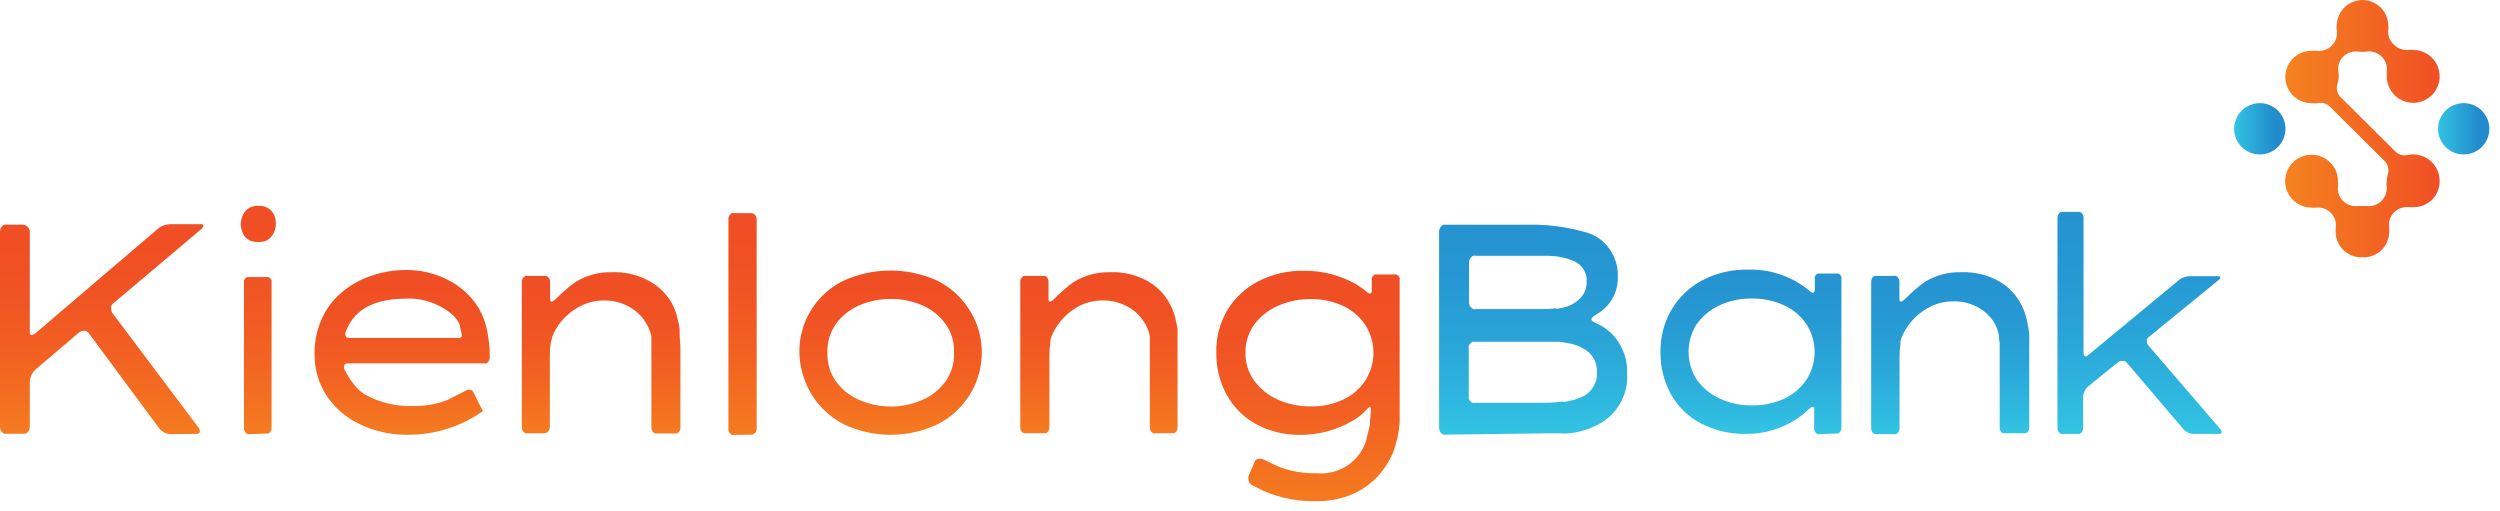 <svg width="181" height="37" viewBox="0 0 181 37" fill="none" xmlns="http://www.w3.org/2000/svg">
<path d="M12.327 31.43C12.174 31.423 12.025 31.381 11.89 31.309C11.746 31.234 11.619 31.129 11.518 31.002L6.442 24.142C6.385 24.045 6.291 23.975 6.182 23.947H6.043C5.931 23.949 5.823 23.988 5.736 24.058L2.538 26.782C2.418 26.901 2.323 27.044 2.259 27.2C2.193 27.346 2.159 27.505 2.157 27.665V30.891C2.159 30.962 2.148 31.034 2.122 31.101C2.096 31.168 2.058 31.229 2.008 31.281C1.962 31.329 1.909 31.37 1.85 31.402H0.298C0.241 31.376 0.19 31.338 0.149 31.29C0.1 31.238 0.061 31.177 0.035 31.11C0.01 31.043 -0.002 30.972 0 30.9V16.761C0.001 16.622 0.054 16.49 0.149 16.389C0.187 16.336 0.238 16.295 0.298 16.268C0.362 16.255 0.429 16.255 0.493 16.268H1.646C1.715 16.268 1.783 16.284 1.845 16.312C1.908 16.341 1.963 16.383 2.008 16.435C2.057 16.484 2.095 16.542 2.121 16.606C2.146 16.67 2.159 16.738 2.157 16.807V23.974C2.157 24.133 2.157 24.225 2.222 24.244C2.256 24.253 2.291 24.253 2.324 24.244C2.404 24.239 2.48 24.206 2.538 24.151L11.407 16.584C11.529 16.474 11.671 16.389 11.825 16.333C11.976 16.272 12.136 16.237 12.299 16.231H14.493C14.642 16.231 14.725 16.231 14.725 16.342C14.709 16.434 14.659 16.517 14.586 16.575L8.209 21.957C8.123 22.021 8.064 22.113 8.041 22.218V22.338C8.041 22.462 8.08 22.582 8.153 22.682L14.391 30.984C14.437 31.053 14.466 31.133 14.474 31.216C14.474 31.346 14.391 31.411 14.214 31.411L12.327 31.43Z" fill="url(#paint0_linear)"/>
<path d="M17.747 17.16C17.543 16.893 17.433 16.567 17.433 16.231C17.433 15.895 17.543 15.568 17.747 15.301C17.86 15.163 18.007 15.057 18.174 14.995C18.341 14.922 18.523 14.89 18.704 14.902C18.878 14.893 19.051 14.919 19.215 14.976C19.379 15.041 19.528 15.139 19.652 15.264C19.873 15.522 19.986 15.855 19.968 16.194C19.977 16.531 19.865 16.861 19.652 17.123C19.538 17.264 19.391 17.376 19.224 17.449C18.886 17.554 18.523 17.554 18.183 17.449C18.018 17.387 17.869 17.288 17.747 17.16ZM18.09 31.43H17.932C17.883 31.407 17.839 31.376 17.802 31.337C17.755 31.291 17.719 31.236 17.695 31.175C17.671 31.114 17.66 31.049 17.663 30.984V20.479C17.654 20.421 17.654 20.361 17.663 20.302C17.685 20.248 17.716 20.198 17.756 20.154C17.795 20.118 17.839 20.086 17.886 20.061C17.938 20.052 17.992 20.052 18.044 20.061H19.262C19.317 20.051 19.374 20.051 19.429 20.061C19.482 20.081 19.53 20.113 19.569 20.154C19.608 20.198 19.639 20.248 19.662 20.302C19.671 20.361 19.671 20.421 19.662 20.479V30.984C19.661 31.1 19.618 31.213 19.541 31.3C19.502 31.341 19.454 31.373 19.401 31.393H19.234L18.09 31.43Z" fill="url(#paint1_linear)"/>
<path d="M26.028 30.703C25.059 30.245 24.234 29.532 23.639 28.64C23.065 27.751 22.765 26.713 22.775 25.656C22.756 24.772 22.934 23.896 23.295 23.09C23.62 22.348 24.114 21.693 24.736 21.175C25.359 20.643 26.079 20.236 26.856 19.976C27.666 19.695 28.517 19.55 29.375 19.548C30.434 19.535 31.481 19.781 32.424 20.264C33.309 20.707 34.059 21.378 34.599 22.207C34.973 22.831 35.219 23.523 35.324 24.243L35.389 24.689C35.434 24.997 35.456 25.307 35.455 25.618V25.916C35.445 26.027 35.399 26.131 35.324 26.213C35.293 26.254 35.251 26.286 35.204 26.306C35.151 26.316 35.098 26.316 35.046 26.306H25.173C25.006 26.306 24.913 26.381 24.913 26.52C24.904 26.582 24.904 26.644 24.913 26.706L25.108 27.05C25.256 27.329 25.431 27.594 25.629 27.84C25.851 28.126 26.122 28.372 26.428 28.565C27.484 29.152 28.68 29.438 29.886 29.393C30.754 29.417 31.617 29.265 32.424 28.946L33.354 28.472L33.735 28.277C33.784 28.249 33.837 28.23 33.893 28.221H34.06C34.112 28.238 34.16 28.267 34.2 28.305C34.242 28.339 34.274 28.384 34.293 28.435L34.962 29.774L34.655 29.969L34.33 30.174C32.891 31.031 31.245 31.481 29.57 31.475C28.345 31.5 27.132 31.236 26.028 30.703ZM33.326 24.438C33.342 24.437 33.357 24.432 33.371 24.425C33.386 24.418 33.398 24.408 33.409 24.396C33.419 24.384 33.427 24.37 33.432 24.355C33.437 24.34 33.439 24.324 33.437 24.308C33.417 24.099 33.373 23.893 33.307 23.694V23.555C33.185 23.274 33.008 23.022 32.787 22.811C31.864 22.001 30.667 21.575 29.44 21.621C27.144 21.621 25.722 22.365 25.108 23.843L25.006 24.075V24.196C25.007 24.258 25.023 24.319 25.052 24.373C25.052 24.438 25.155 24.466 25.266 24.466H33.112C33.18 24.475 33.249 24.475 33.316 24.466L33.326 24.438Z" fill="url(#paint2_linear)"/>
<path d="M47.589 31.376H47.412C47.36 31.35 47.313 31.315 47.273 31.274C47.2 31.184 47.161 31.073 47.161 30.958V24.348C47.078 23.962 46.92 23.595 46.696 23.27C46.39 22.797 45.963 22.415 45.46 22.164C44.933 21.886 44.345 21.745 43.749 21.755C43.204 21.749 42.665 21.863 42.169 22.089C41.702 22.304 41.278 22.6 40.914 22.963C40.583 23.294 40.31 23.677 40.105 24.097C40.023 24.259 39.964 24.431 39.929 24.608L39.873 24.822C39.828 25.13 39.806 25.441 39.808 25.752V30.911C39.809 31.026 39.77 31.139 39.696 31.227C39.659 31.27 39.613 31.304 39.562 31.328C39.511 31.352 39.455 31.365 39.399 31.367H38.041C37.992 31.341 37.948 31.306 37.911 31.265C37.87 31.223 37.837 31.174 37.815 31.119C37.792 31.065 37.781 31.007 37.781 30.948V20.407C37.782 20.283 37.828 20.164 37.911 20.072C37.948 20.033 37.993 20.001 38.041 19.979C38.094 19.97 38.147 19.97 38.2 19.979H39.408C39.463 19.97 39.52 19.97 39.575 19.979C39.625 20.005 39.669 20.04 39.706 20.081C39.786 20.174 39.829 20.293 39.826 20.416V21.597C39.826 21.755 39.826 21.838 39.938 21.838C40.008 21.827 40.073 21.794 40.124 21.745L40.384 21.513C40.565 21.321 40.757 21.141 40.961 20.974C41.188 20.767 41.43 20.577 41.686 20.407C42.459 19.932 43.353 19.69 44.261 19.709C45.234 19.664 46.2 19.893 47.049 20.369C47.551 20.654 47.991 21.037 48.342 21.494C48.679 21.944 48.917 22.461 49.039 23.01C49.112 23.275 49.168 23.545 49.206 23.818V24.2C49.206 24.599 49.262 24.897 49.262 25.129V30.976C49.262 31.035 49.251 31.093 49.228 31.147C49.206 31.201 49.173 31.251 49.132 31.292C49.099 31.336 49.054 31.369 49.002 31.385H47.589V31.376Z" fill="url(#paint3_linear)"/>
<path d="M53.11 31.484H52.989C52.94 31.461 52.896 31.43 52.859 31.391C52.783 31.299 52.74 31.184 52.738 31.066V15.829C52.745 15.72 52.787 15.615 52.859 15.532L52.989 15.43C53.041 15.42 53.095 15.42 53.147 15.43H54.374C54.431 15.431 54.486 15.444 54.538 15.468C54.589 15.492 54.635 15.526 54.672 15.569C54.745 15.658 54.785 15.77 54.783 15.885V31.019C54.785 31.134 54.745 31.246 54.672 31.335C54.635 31.378 54.589 31.412 54.538 31.436C54.486 31.46 54.431 31.473 54.374 31.474L53.11 31.484Z" fill="url(#paint4_linear)"/>
<path d="M61.058 30.704C60.344 30.324 59.712 29.806 59.199 29.18C58.696 28.555 58.326 27.834 58.111 27.06C57.729 25.775 57.813 24.395 58.349 23.165C58.884 21.936 59.837 20.935 61.04 20.339C62.114 19.843 63.282 19.587 64.465 19.587C65.648 19.587 66.817 19.843 67.891 20.339C68.838 20.819 69.635 21.549 70.196 22.45C70.63 23.128 70.913 23.892 71.023 24.69C71.138 25.487 71.086 26.3 70.87 27.076C70.654 27.852 70.279 28.575 69.769 29.198C69.257 29.821 68.624 30.333 67.909 30.704C66.839 31.214 65.669 31.479 64.484 31.479C63.298 31.479 62.128 31.214 61.058 30.704ZM66.84 28.929C67.496 28.633 68.06 28.168 68.476 27.581C68.875 27.012 69.083 26.332 69.071 25.638V25.406C69.083 24.717 68.874 24.043 68.476 23.481C68.06 22.895 67.496 22.43 66.84 22.134C66.102 21.808 65.304 21.64 64.498 21.641C63.688 21.641 62.887 21.809 62.146 22.134C61.488 22.43 60.92 22.895 60.5 23.481C60.111 24.048 59.904 24.719 59.906 25.406V25.638C59.898 26.332 60.106 27.01 60.5 27.581C60.92 28.168 61.488 28.633 62.146 28.929C62.885 29.261 63.687 29.432 64.498 29.431C65.305 29.433 66.104 29.262 66.84 28.929Z" fill="url(#paint5_linear)"/>
<path d="M83.665 31.376H83.498L83.368 31.273C83.293 31.185 83.25 31.073 83.247 30.957V24.348C83.176 23.961 83.024 23.594 82.801 23.27C82.495 22.797 82.068 22.415 81.564 22.163C81.038 21.885 80.449 21.745 79.854 21.754C79.306 21.747 78.763 21.862 78.264 22.089C77.373 22.519 76.655 23.241 76.228 24.134C76.143 24.295 76.081 24.467 76.043 24.645V24.859C75.993 25.167 75.971 25.478 75.978 25.789V30.948C75.978 31.065 75.934 31.177 75.857 31.264C75.827 31.313 75.781 31.349 75.727 31.366H74.118L73.988 31.264C73.91 31.177 73.867 31.065 73.867 30.948V20.407C73.865 20.284 73.908 20.164 73.988 20.072C74.025 20.033 74.069 20.001 74.118 19.979C74.171 19.97 74.224 19.97 74.276 19.979H75.503C75.556 19.97 75.609 19.97 75.662 19.979C75.713 19.995 75.759 20.028 75.792 20.072C75.872 20.164 75.915 20.284 75.912 20.407V21.596C75.912 21.754 75.912 21.838 76.024 21.838C76.094 21.826 76.159 21.794 76.21 21.745L76.452 21.513C76.61 21.355 76.796 21.169 77.028 20.974C77.259 20.771 77.501 20.582 77.753 20.407C78.531 19.933 79.427 19.691 80.337 19.709C81.31 19.665 82.276 19.894 83.126 20.369C83.614 20.654 84.04 21.035 84.377 21.489C84.714 21.943 84.956 22.46 85.088 23.009C85.162 23.316 85.218 23.595 85.255 23.818V30.957C85.255 31.074 85.212 31.187 85.134 31.273C85.097 31.313 85.053 31.344 85.004 31.366H83.665V31.376Z" fill="url(#paint6_linear)"/>
<path d="M91.491 35.547L90.617 35.11C90.544 35.061 90.484 34.995 90.443 34.916C90.403 34.839 90.383 34.751 90.385 34.663V34.477L90.812 33.492C90.832 33.411 90.877 33.339 90.942 33.288C91.01 33.24 91.092 33.214 91.175 33.213H91.342L91.751 33.399C92.011 33.529 92.337 33.678 92.681 33.827C93.534 34.143 94.44 34.291 95.349 34.264C96.196 34.338 97.04 34.096 97.719 33.585C98.394 33.078 98.853 32.334 99.002 31.503C99.086 31.205 99.141 30.945 99.188 30.731V30.406C99.233 30.148 99.254 29.887 99.253 29.625C99.253 29.532 99.253 29.486 99.188 29.486C99.123 29.486 99.076 29.486 98.974 29.625L98.742 29.857C98.553 30.044 98.344 30.21 98.119 30.35C96.892 31.119 95.467 31.513 94.019 31.484C92.942 31.483 91.881 31.215 90.933 30.703C90.043 30.212 89.309 29.481 88.814 28.593C88.302 27.653 88.043 26.596 88.061 25.525C88.031 24.441 88.312 23.37 88.869 22.439C89.409 21.556 90.181 20.839 91.1 20.366C92.127 19.841 93.267 19.579 94.419 19.604C95.745 19.592 97.051 19.932 98.203 20.589L98.798 20.998L99.011 21.184C99.064 21.222 99.124 21.247 99.188 21.259C99.281 21.259 99.318 21.175 99.318 21.017V20.301C99.309 20.243 99.309 20.183 99.318 20.124C99.335 20.067 99.367 20.015 99.411 19.976C99.443 19.929 99.489 19.894 99.541 19.873C99.597 19.864 99.653 19.864 99.709 19.873H100.926C100.981 19.855 101.039 19.855 101.094 19.873C101.147 19.893 101.194 19.925 101.233 19.966C101.275 20.01 101.31 20.06 101.335 20.115C101.345 20.174 101.345 20.233 101.335 20.292V30.592C101.282 31.286 101.138 31.97 100.908 32.628C100.612 33.402 100.153 34.103 99.56 34.682C99.008 35.213 98.353 35.624 97.636 35.891C96.915 36.154 96.153 36.287 95.386 36.281C94.049 36.328 92.719 36.077 91.491 35.547ZM97.282 28.909C98.177 28.495 98.871 27.742 99.211 26.817C99.551 25.891 99.509 24.868 99.095 23.973C99.027 23.826 98.949 23.683 98.863 23.545C98.471 22.951 97.925 22.476 97.282 22.17C96.543 21.815 95.731 21.64 94.912 21.658C94.066 21.64 93.226 21.815 92.458 22.17C91.782 22.475 91.199 22.953 90.766 23.555C90.364 24.146 90.156 24.848 90.171 25.563C90.161 26.268 90.376 26.958 90.784 27.533C91.219 28.133 91.802 28.61 92.476 28.919C93.247 29.265 94.085 29.437 94.93 29.421C95.744 29.438 96.55 29.263 97.282 28.909Z" fill="url(#paint7_linear)"/>
<path d="M104.693 31.468H104.498C104.44 31.44 104.387 31.402 104.34 31.357C104.246 31.252 104.193 31.117 104.191 30.976V16.762C104.193 16.621 104.246 16.486 104.34 16.381C104.387 16.336 104.44 16.298 104.498 16.27H111.303C111.769 16.279 112.235 16.316 112.697 16.381C113.424 16.474 114.141 16.623 114.845 16.827C115.176 16.921 115.49 17.069 115.774 17.264C116.212 17.582 116.564 18.003 116.801 18.489C117.038 18.976 117.151 19.512 117.131 20.053C117.145 20.596 117.011 21.132 116.744 21.605C116.477 22.078 116.088 22.47 115.616 22.739L115.402 22.879C115.282 22.963 115.217 23.046 115.217 23.121C115.217 23.195 115.282 23.26 115.412 23.334L115.932 23.585C116.56 23.942 117.065 24.48 117.382 25.129C117.681 25.701 117.825 26.342 117.801 26.988C117.853 27.689 117.715 28.39 117.4 29.019C117.086 29.647 116.608 30.179 116.016 30.558C115.277 31.012 114.444 31.292 113.58 31.375C113.395 31.394 113.208 31.394 113.023 31.375H111.796L104.693 31.468ZM112.688 22.358L113.116 22.284C113.652 22.181 114.139 21.904 114.501 21.494C114.751 21.188 114.883 20.802 114.873 20.406C114.902 20.105 114.833 19.802 114.677 19.542C114.52 19.279 114.291 19.066 114.017 18.928C113.365 18.649 112.662 18.51 111.954 18.519H106.85C106.786 18.5 106.719 18.5 106.655 18.519C106.598 18.549 106.547 18.59 106.506 18.64C106.455 18.689 106.416 18.749 106.39 18.814C106.365 18.88 106.353 18.951 106.357 19.021V21.875C106.353 21.945 106.365 22.016 106.39 22.082C106.416 22.148 106.455 22.207 106.506 22.256C106.547 22.306 106.598 22.347 106.655 22.377C106.719 22.395 106.786 22.395 106.85 22.377H111.712C112.023 22.377 112.333 22.358 112.642 22.321L112.688 22.358ZM113.199 29.107C113.724 29.044 114.233 28.89 114.705 28.652C115 28.479 115.241 28.228 115.402 27.927C115.566 27.625 115.644 27.284 115.626 26.941C115.626 25.91 115.021 25.231 113.822 24.905C113.515 24.836 113.205 24.784 112.893 24.747H106.794C106.733 24.738 106.67 24.738 106.608 24.747C106.545 24.771 106.49 24.813 106.45 24.868C106.399 24.917 106.361 24.978 106.339 25.045C106.329 25.113 106.329 25.182 106.339 25.249V28.661C106.33 28.732 106.33 28.804 106.339 28.875C106.365 28.94 106.403 29 106.45 29.052C106.497 29.097 106.55 29.134 106.608 29.163C106.669 29.182 106.734 29.182 106.794 29.163H111.851C112.293 29.16 112.734 29.129 113.171 29.07L113.199 29.107Z" fill="url(#paint8_linear)"/>
<path d="M131.756 31.431H131.598C131.549 31.409 131.505 31.377 131.468 31.338C131.426 31.298 131.393 31.248 131.372 31.194C131.352 31.139 131.343 31.081 131.347 31.022V29.665C131.347 29.516 131.347 29.451 131.226 29.451C131.16 29.46 131.098 29.489 131.05 29.535L130.789 29.776C130.594 29.962 130.382 30.13 130.157 30.279C129.062 31.027 127.765 31.422 126.439 31.413C125.292 31.442 124.157 31.179 123.139 30.65C122.231 30.175 121.481 29.445 120.982 28.549C120.463 27.611 120.2 26.553 120.22 25.482C120.2 24.394 120.483 23.322 121.038 22.386C121.572 21.496 122.341 20.769 123.26 20.285C124.278 19.757 125.413 19.495 126.56 19.523C128.109 19.473 129.626 19.97 130.845 20.927L131.059 21.103C131.107 21.157 131.173 21.19 131.245 21.196C131.338 21.196 131.394 21.113 131.394 20.945V20.22C131.375 20.163 131.375 20.101 131.394 20.044C131.41 19.986 131.442 19.935 131.487 19.895C131.524 19.856 131.568 19.824 131.617 19.802H133.095C133.144 19.824 133.188 19.856 133.225 19.895C133.264 19.939 133.296 19.989 133.318 20.044C133.336 20.101 133.336 20.163 133.318 20.22V30.976C133.319 31.032 133.309 31.088 133.288 31.141C133.267 31.194 133.236 31.242 133.197 31.282C133.165 31.329 133.12 31.365 133.067 31.385C133.015 31.394 132.961 31.394 132.909 31.385L131.756 31.431ZM129.218 28.847C129.86 28.532 130.409 28.055 130.808 27.462C131.181 26.869 131.379 26.182 131.379 25.482C131.379 24.781 131.181 24.095 130.808 23.502C130.411 22.909 129.862 22.434 129.218 22.126C128.466 21.772 127.642 21.597 126.811 21.614C125.995 21.601 125.187 21.776 124.449 22.126C123.799 22.435 123.239 22.905 122.823 23.492C122.45 24.085 122.252 24.772 122.252 25.472C122.252 26.173 122.45 26.859 122.823 27.453C123.242 28.058 123.817 28.54 124.487 28.847C125.224 29.194 126.033 29.366 126.848 29.349C127.666 29.365 128.477 29.193 129.218 28.847Z" fill="url(#paint9_linear)"/>
<path d="M145.187 31.375H145.02L144.89 31.273C144.816 31.184 144.776 31.072 144.778 30.957V25.026C144.788 24.873 144.772 24.719 144.731 24.571V24.348C144.675 23.99 144.552 23.646 144.369 23.334C144.071 22.866 143.654 22.484 143.16 22.228C142.634 21.95 142.045 21.809 141.45 21.819C140.902 21.812 140.359 21.927 139.86 22.154C138.951 22.575 138.216 23.298 137.778 24.199C137.693 24.36 137.63 24.532 137.592 24.71V24.924C137.543 25.231 137.521 25.542 137.527 25.854V31.013C137.529 31.071 137.519 31.129 137.498 31.183C137.478 31.237 137.446 31.287 137.406 31.329C137.376 31.377 137.33 31.413 137.276 31.431C137.222 31.45 137.163 31.45 137.109 31.431H135.724L135.593 31.329C135.516 31.242 135.473 31.13 135.473 31.013V20.406C135.47 20.283 135.513 20.164 135.593 20.072C135.63 20.032 135.675 20.001 135.724 19.979C135.776 19.969 135.829 19.969 135.882 19.979H137.099C137.154 19.96 137.213 19.96 137.267 19.979C137.316 20.001 137.36 20.032 137.397 20.072C137.477 20.164 137.521 20.283 137.518 20.406V21.596C137.518 21.754 137.518 21.838 137.629 21.838C137.699 21.826 137.764 21.794 137.815 21.745L138.066 21.512C138.224 21.354 138.419 21.168 138.643 20.973C138.874 20.771 139.116 20.582 139.368 20.406C140.145 19.932 141.042 19.69 141.952 19.709C142.925 19.665 143.891 19.893 144.741 20.369C145.229 20.654 145.654 21.035 145.991 21.489C146.328 21.942 146.57 22.459 146.702 23.009C146.777 23.316 146.832 23.595 146.87 23.818L146.916 24.18V30.957C146.916 31.074 146.873 31.186 146.795 31.273C146.758 31.312 146.714 31.344 146.665 31.366H145.178L145.187 31.375Z" fill="url(#paint10_linear)"/>
<path d="M158.806 31.413C158.534 31.401 158.277 31.284 158.09 31.087L153.962 26.235C153.923 26.188 153.872 26.152 153.814 26.133H153.618C153.518 26.13 153.419 26.163 153.34 26.226L151.155 28.001C151.056 28.093 150.977 28.203 150.923 28.326C150.856 28.449 150.821 28.587 150.82 28.726V30.994C150.82 31.111 150.777 31.224 150.7 31.31L150.569 31.413C150.517 31.422 150.464 31.422 150.411 31.413H149.38C149.324 31.422 149.268 31.422 149.212 31.413C149.164 31.389 149.123 31.354 149.091 31.31C149.05 31.269 149.017 31.22 148.995 31.165C148.972 31.111 148.961 31.053 148.961 30.994V15.758C148.961 15.7 148.972 15.641 148.995 15.587C149.017 15.533 149.05 15.484 149.091 15.442C149.123 15.399 149.164 15.364 149.212 15.34H150.597L150.727 15.442C150.805 15.529 150.848 15.642 150.848 15.758V25.538C150.848 25.714 150.904 25.807 151.016 25.807C151.08 25.796 151.139 25.763 151.183 25.714L157.765 20.267C157.872 20.174 157.999 20.107 158.136 20.072C158.255 20.024 158.381 19.998 158.508 19.997H160.553C160.683 19.997 160.758 19.997 160.758 20.081C160.758 20.165 160.711 20.192 160.637 20.267L155.58 24.394C155.478 24.478 155.431 24.552 155.431 24.617V24.72C155.432 24.817 155.465 24.912 155.524 24.989L160.767 31.087C160.814 31.146 160.843 31.217 160.851 31.292C160.851 31.375 160.786 31.413 160.637 31.413H158.806Z" fill="url(#paint11_linear)"/>
<path d="M178.427 11.183C178.792 11.172 179.146 11.054 179.444 10.843C179.743 10.632 179.972 10.338 180.104 9.998C180.237 9.657 180.266 9.285 180.188 8.928C180.11 8.571 179.928 8.245 179.666 7.991C179.404 7.736 179.073 7.565 178.714 7.497C178.355 7.43 177.984 7.47 177.648 7.612C177.311 7.754 177.024 7.993 176.822 8.297C176.62 8.601 176.512 8.959 176.512 9.324C176.512 9.573 176.562 9.819 176.659 10.049C176.756 10.278 176.898 10.485 177.076 10.659C177.255 10.832 177.466 10.968 177.698 11.058C177.93 11.148 178.178 11.191 178.427 11.183Z" fill="url(#paint12_linear)"/>
<path d="M163.665 11.183C164.03 11.172 164.384 11.054 164.682 10.843C164.981 10.632 165.21 10.338 165.342 9.998C165.475 9.657 165.504 9.285 165.426 8.928C165.348 8.571 165.166 8.245 164.904 7.991C164.642 7.736 164.311 7.565 163.952 7.497C163.593 7.43 163.222 7.47 162.885 7.612C162.549 7.754 162.262 7.993 162.06 8.297C161.858 8.601 161.75 8.959 161.75 9.324C161.75 9.573 161.8 9.819 161.897 10.049C161.994 10.278 162.135 10.485 162.314 10.659C162.493 10.832 162.704 10.968 162.936 11.058C163.168 11.148 163.416 11.191 163.665 11.183Z" fill="url(#paint13_linear)"/>
<path fill-rule="evenodd" clip-rule="evenodd" d="M176.624 12.968C176.593 12.505 176.395 12.068 176.067 11.74C175.739 11.412 175.302 11.214 174.839 11.183C174.652 11.17 174.464 11.186 174.281 11.23C174.13 11.261 173.974 11.255 173.826 11.211C173.679 11.167 173.544 11.087 173.435 10.979L169.438 7.009C169.323 6.887 169.244 6.736 169.208 6.573C169.172 6.409 169.18 6.239 169.233 6.08C169.33 5.779 169.35 5.46 169.289 5.15C169.265 4.959 169.285 4.765 169.348 4.582C169.411 4.4 169.515 4.235 169.652 4.099C169.79 3.964 169.957 3.86 170.14 3.796C170.323 3.732 170.518 3.709 170.711 3.728C170.933 3.765 171.159 3.765 171.381 3.728C171.574 3.709 171.769 3.732 171.952 3.796C172.135 3.86 172.302 3.964 172.44 4.099C172.577 4.235 172.681 4.4 172.744 4.582C172.807 4.765 172.827 4.959 172.803 5.15C172.793 5.258 172.793 5.367 172.803 5.475C172.792 5.856 172.895 6.232 173.098 6.554C173.302 6.876 173.597 7.13 173.946 7.284C174.294 7.437 174.681 7.483 175.056 7.416C175.431 7.348 175.778 7.17 176.051 6.905C176.324 6.64 176.512 6.299 176.591 5.926C176.67 5.553 176.635 5.165 176.492 4.812C176.349 4.459 176.103 4.156 175.787 3.943C175.471 3.73 175.099 3.616 174.718 3.616C174.61 3.607 174.501 3.607 174.393 3.616C174.199 3.637 174.004 3.614 173.821 3.549C173.638 3.485 173.471 3.381 173.333 3.244C173.191 3.123 173.08 2.972 173.005 2.801C172.931 2.63 172.897 2.445 172.905 2.259C172.932 2.086 172.932 1.911 172.905 1.738C172.876 1.317 172.705 0.918 172.42 0.608C172.134 0.297 171.751 0.092 171.334 0.028C171.144 -0.009 170.948 -0.009 170.758 0.028C170.341 0.092 169.958 0.297 169.672 0.608C169.387 0.918 169.216 1.317 169.187 1.738C169.16 1.911 169.16 2.086 169.187 2.259C169.21 2.451 169.188 2.645 169.124 2.828C169.059 3.01 168.954 3.175 168.815 3.309C168.677 3.446 168.51 3.55 168.327 3.615C168.144 3.679 167.948 3.702 167.755 3.681C167.647 3.672 167.538 3.672 167.43 3.681C166.928 3.66 166.439 3.839 166.069 4.179C165.699 4.519 165.48 4.992 165.459 5.494C165.438 5.996 165.617 6.485 165.957 6.855C166.297 7.224 166.77 7.444 167.272 7.465C167.457 7.493 167.645 7.493 167.83 7.465C167.98 7.433 168.137 7.44 168.284 7.483C168.432 7.527 168.566 7.607 168.675 7.716L172.673 11.685C172.787 11.807 172.867 11.958 172.903 12.122C172.939 12.285 172.93 12.456 172.877 12.615C172.825 12.796 172.797 12.984 172.794 13.172C172.779 13.28 172.779 13.39 172.794 13.498C172.814 13.69 172.791 13.883 172.727 14.065C172.662 14.247 172.558 14.412 172.422 14.548C172.283 14.684 172.116 14.787 171.933 14.852C171.75 14.916 171.555 14.939 171.362 14.92C171.251 14.91 171.139 14.91 171.027 14.92C170.919 14.909 170.81 14.909 170.702 14.92C170.508 14.94 170.311 14.917 170.126 14.853C169.942 14.789 169.773 14.684 169.633 14.548C169.496 14.413 169.392 14.248 169.329 14.065C169.266 13.883 169.246 13.689 169.27 13.498C169.28 13.389 169.28 13.281 169.27 13.172C169.282 12.791 169.179 12.416 168.975 12.094C168.772 11.772 168.477 11.518 168.128 11.364C167.779 11.21 167.392 11.165 167.017 11.232C166.642 11.299 166.296 11.477 166.022 11.743C165.749 12.008 165.561 12.349 165.482 12.722C165.404 13.095 165.438 13.483 165.582 13.836C165.725 14.189 165.97 14.492 166.286 14.705C166.602 14.918 166.974 15.031 167.355 15.032C167.464 15.041 167.573 15.041 167.681 15.032C167.874 15.011 168.069 15.034 168.253 15.098C168.436 15.163 168.603 15.267 168.741 15.403C168.881 15.537 168.988 15.701 169.053 15.884C169.117 16.067 169.138 16.262 169.112 16.454C169.086 16.627 169.086 16.802 169.112 16.974C169.159 17.398 169.35 17.792 169.653 18.092C169.956 18.391 170.353 18.578 170.776 18.62C170.872 18.629 170.969 18.629 171.065 18.62C171.16 18.63 171.257 18.63 171.353 18.62C171.774 18.566 172.164 18.37 172.458 18.064C172.753 17.758 172.933 17.36 172.97 16.937C172.997 16.765 172.997 16.589 172.97 16.417C172.947 16.225 172.969 16.03 173.033 15.848C173.098 15.666 173.203 15.501 173.342 15.366C173.48 15.23 173.647 15.125 173.83 15.061C174.013 14.997 174.209 14.974 174.402 14.995C174.513 15.004 174.625 15.004 174.737 14.995C174.998 14.999 175.257 14.949 175.498 14.847C175.738 14.745 175.955 14.594 176.133 14.403C176.311 14.211 176.446 13.985 176.531 13.738C176.616 13.49 176.647 13.228 176.624 12.968Z" fill="url(#paint14_linear)"/>
<defs>
<linearGradient id="paint0_linear" x1="7.363" y1="30.881" x2="7.363" y2="17.217" gradientUnits="userSpaceOnUse">
<stop stop-color="#F47920"/>
<stop offset="0.02" stop-color="#F47720"/>
<stop offset="0.37" stop-color="#F26122"/>
<stop offset="0.71" stop-color="#F05324"/>
<stop offset="1" stop-color="#F04E24"/>
</linearGradient>
<linearGradient id="paint1_linear" x1="18.701" y1="30.833" x2="18.701" y2="15.972" gradientUnits="userSpaceOnUse">
<stop stop-color="#F47920"/>
<stop offset="0.02" stop-color="#F47720"/>
<stop offset="0.37" stop-color="#F26122"/>
<stop offset="0.71" stop-color="#F05324"/>
<stop offset="1" stop-color="#F04E24"/>
</linearGradient>
<linearGradient id="paint2_linear" x1="29.114" y1="31.046" x2="29.114" y2="20.322" gradientUnits="userSpaceOnUse">
<stop stop-color="#F47920"/>
<stop offset="0.02" stop-color="#F47720"/>
<stop offset="0.37" stop-color="#F26122"/>
<stop offset="0.71" stop-color="#F05324"/>
<stop offset="1" stop-color="#F04E24"/>
</linearGradient>
<linearGradient id="paint3_linear" x1="43.522" y1="30.963" x2="43.522" y2="20.462" gradientUnits="userSpaceOnUse">
<stop stop-color="#F47920"/>
<stop offset="0.02" stop-color="#F47720"/>
<stop offset="0.37" stop-color="#F26122"/>
<stop offset="0.71" stop-color="#F05324"/>
<stop offset="1" stop-color="#F04E24"/>
</linearGradient>
<linearGradient id="paint4_linear" x1="53.761" y1="30.904" x2="53.761" y2="16.465" gradientUnits="userSpaceOnUse">
<stop stop-color="#F47920"/>
<stop offset="0.02" stop-color="#F47720"/>
<stop offset="0.37" stop-color="#F26122"/>
<stop offset="0.71" stop-color="#F05324"/>
<stop offset="1" stop-color="#F04E24"/>
</linearGradient>
<linearGradient id="paint5_linear" x1="64.479" y1="31.049" x2="64.479" y2="20.358" gradientUnits="userSpaceOnUse">
<stop stop-color="#F47920"/>
<stop offset="0.02" stop-color="#F47720"/>
<stop offset="0.37" stop-color="#F26122"/>
<stop offset="0.71" stop-color="#F05324"/>
<stop offset="1" stop-color="#F04E24"/>
</linearGradient>
<linearGradient id="paint6_linear" x1="79.561" y1="30.954" x2="79.561" y2="20.461" gradientUnits="userSpaceOnUse">
<stop stop-color="#F47920"/>
<stop offset="0.02" stop-color="#F47720"/>
<stop offset="0.37" stop-color="#F26122"/>
<stop offset="0.71" stop-color="#F05324"/>
<stop offset="1" stop-color="#F04E24"/>
</linearGradient>
<linearGradient id="paint7_linear" x1="94.701" y1="35.684" x2="94.701" y2="20.685" gradientUnits="userSpaceOnUse">
<stop stop-color="#F47920"/>
<stop offset="0.02" stop-color="#F47720"/>
<stop offset="0.37" stop-color="#F26122"/>
<stop offset="0.71" stop-color="#F05324"/>
<stop offset="1" stop-color="#F04E24"/>
</linearGradient>
<linearGradient id="paint8_linear" x1="110.991" y1="31.17" x2="110.991" y2="16.408" gradientUnits="userSpaceOnUse">
<stop stop-color="#32C3E3"/>
<stop offset="0.08" stop-color="#30BCE1"/>
<stop offset="0.41" stop-color="#2AA6D8"/>
<stop offset="0.73" stop-color="#2698D3"/>
<stop offset="1" stop-color="#2593D1"/>
</linearGradient>
<linearGradient id="paint9_linear" x1="126.766" y1="31.197" x2="126.766" y2="19.628" gradientUnits="userSpaceOnUse">
<stop stop-color="#32C3E3"/>
<stop offset="0.08" stop-color="#30BCE1"/>
<stop offset="0.41" stop-color="#2AA6D8"/>
<stop offset="0.73" stop-color="#2698D3"/>
<stop offset="1" stop-color="#2593D1"/>
</linearGradient>
<linearGradient id="paint10_linear" x1="141.186" y1="31.214" x2="141.186" y2="19.811" gradientUnits="userSpaceOnUse">
<stop stop-color="#32C3E3"/>
<stop offset="0.08" stop-color="#30BCE1"/>
<stop offset="0.41" stop-color="#2AA6D8"/>
<stop offset="0.73" stop-color="#2698D3"/>
<stop offset="1" stop-color="#2593D1"/>
</linearGradient>
<linearGradient id="paint11_linear" x1="154.897" y1="31.104" x2="154.897" y2="15.487" gradientUnits="userSpaceOnUse">
<stop stop-color="#32C3E3"/>
<stop offset="0.08" stop-color="#30BCE1"/>
<stop offset="0.41" stop-color="#2AA6D8"/>
<stop offset="0.73" stop-color="#2698D3"/>
<stop offset="1" stop-color="#2593D1"/>
</linearGradient>
<linearGradient id="paint12_linear" x1="176.512" y1="9.259" x2="179.468" y2="9.259" gradientUnits="userSpaceOnUse">
<stop stop-color="#31C3E3"/>
<stop offset="1" stop-color="#228BCC"/>
</linearGradient>
<linearGradient id="paint13_linear" x1="161.75" y1="9.259" x2="164.706" y2="9.259" gradientUnits="userSpaceOnUse">
<stop stop-color="#31C3E3"/>
<stop offset="1" stop-color="#228BCC"/>
</linearGradient>
<linearGradient id="paint14_linear" x1="165.478" y1="9.324" x2="176.633" y2="9.324" gradientUnits="userSpaceOnUse">
<stop stop-color="#F58220"/>
<stop offset="1" stop-color="#F04F24"/>
</linearGradient>
</defs>
</svg>
